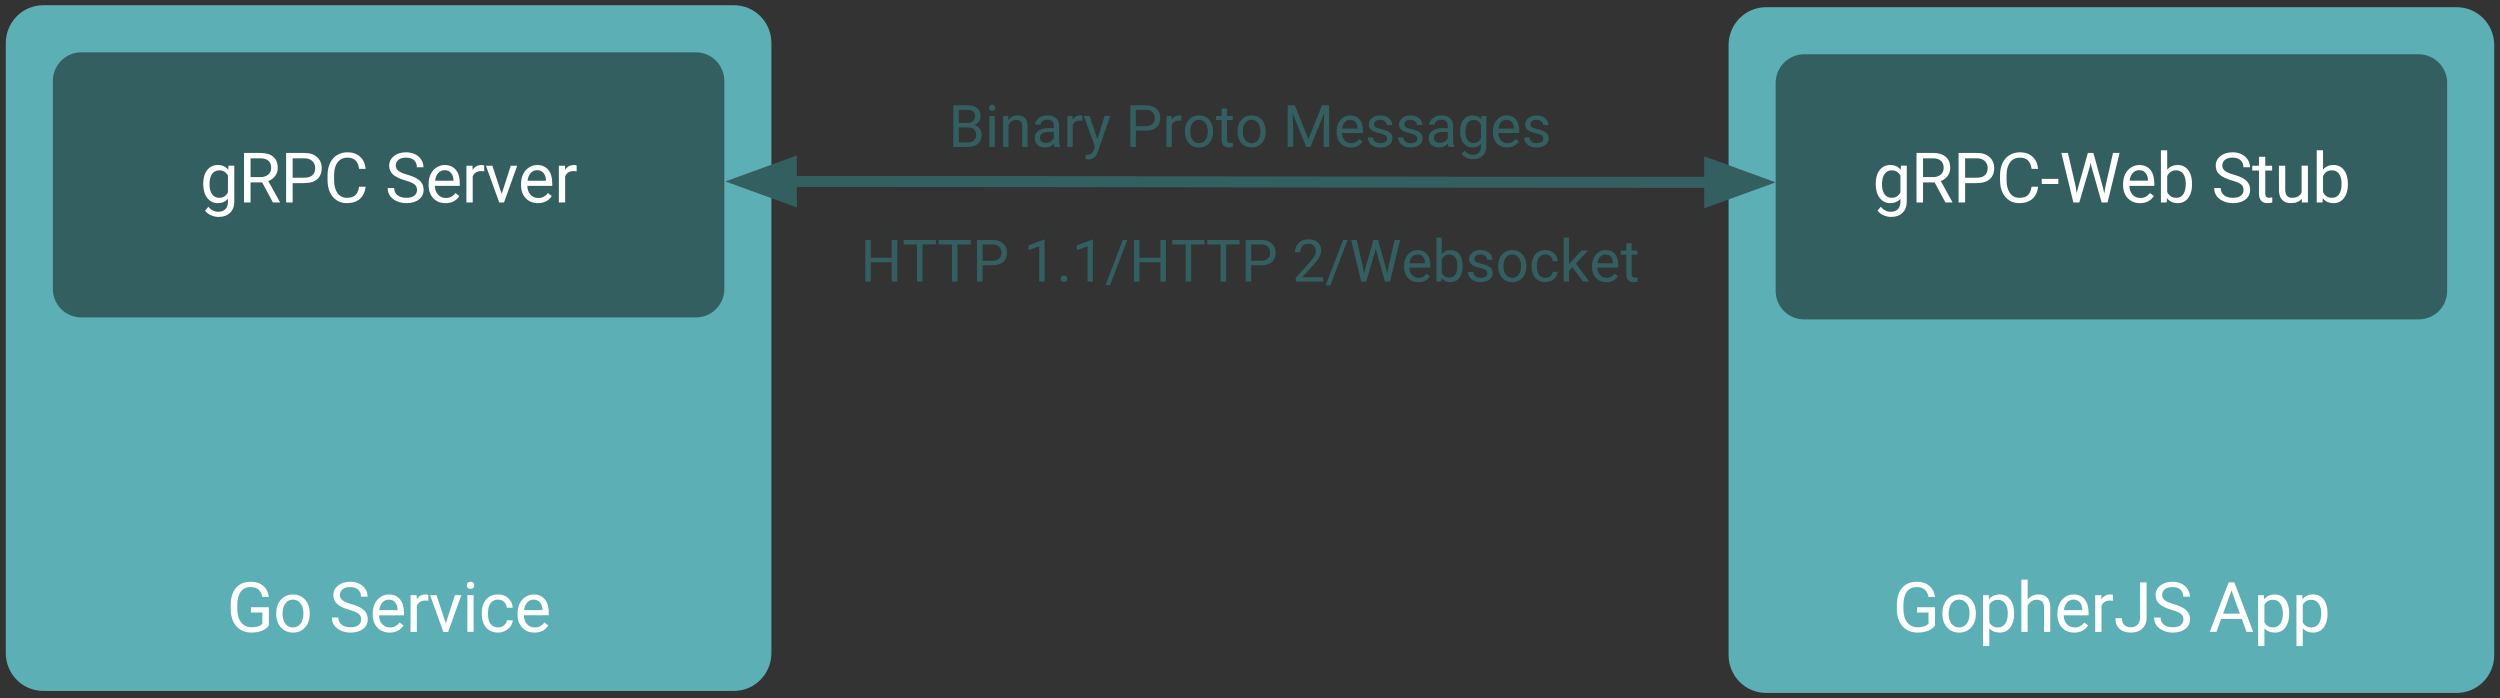 <?xml version="1.0" standalone="yes"?>

<svg version="1.1" viewBox="0.0 0.0 682.404 190.562" fill="none" stroke="none" stroke-linecap="square" stroke-miterlimit="10" xmlns="http://www.w3.org/2000/svg" xmlns:xlink="http://www.w3.org/1999/xlink"><rect x="0.0" y="0.0" width="682.404" height="190.562" fill="#333333" stroke="none"/><clipPath id="p.0"><path d="m0 0l682.404 0l0 190.562l-682.404 0l0 -190.562z" clip-rule="nonzero"></path></clipPath><g clip-path="url(#p.0)"><path fill="#000000" fill-opacity="0.0" d="m0 0l682.404 0l0 190.562l-682.404 0z" fill-rule="evenodd"></path><path fill="#5cafb5" d="m11.835 1.423c-5.724 0 -10.26 4.643 -10.26 10.367l0 166.438c0 5.724 4.535 10.37 10.26 10.37l188.472 0c5.724 0 10.26 -4.646 10.26 -10.37l0 -166.438c0 -5.724 -4.535 -10.367 -10.26 -10.367z" fill-rule="evenodd"></path><path fill="#345f60" d="m22.205 14.276c-4.32 0 -7.777 3.564 -7.777 7.777l0 56.811c0 4.32 3.457 7.777 7.777 7.777l167.735 0c4.32 0 7.777 -3.457 7.777 -7.777l0 -56.811c0 -4.213 -3.457 -7.777 -7.777 -7.777z" fill-rule="evenodd"></path><path fill="#ffffff" d="m530.646 135.767c-0.541 0 -1.079 0.108 -1.404 0.433c-0.43 0.323 -0.864 0.648 -1.079 1.189l-0.218 -1.514l-1.619 0l0 10.262l1.837 0l0 -7.236c0.108 -0.433 0.43 -0.756 0.756 -1.081c0.323 -0.215 0.756 -0.323 1.297 -0.323l0.864 0.108l0.323 -1.73c-0.108 -0.108 -0.215 -0.108 -0.323 -0.108z" fill-rule="evenodd"></path><path fill="#ffffff" d="m537.234 137.171c0.866 0 1.622 0.433 2.052 1.081c0.433 0.756 0.648 1.619 0.648 2.698l0 0.218c0 1.079 -0.215 1.942 -0.648 2.701c-0.43 0.646 -1.186 0.971 -2.052 0.971c-0.864 0 -1.512 -0.325 -2.05 -0.971c-0.433 -0.759 -0.648 -1.622 -0.648 -2.701l0 -0.218c0 -1.079 0.215 -1.942 0.648 -2.698c0.538 -0.648 1.186 -1.081 2.05 -1.081zm0 -1.404c-1.404 0 -2.483 0.433 -3.346 1.404c-0.756 0.974 -1.189 2.268 -1.189 3.78l0 0.218c0 1.512 0.433 2.701 1.189 3.672c0.864 0.971 1.942 1.512 3.346 1.512c1.404 0 2.593 -0.541 3.349 -1.512c0.863 -0.971 1.297 -2.16 1.297 -3.672l0 -0.218c0 -1.512 -0.433 -2.806 -1.297 -3.78c-0.756 -0.971 -1.945 -1.404 -3.349 -1.404z" fill-rule="evenodd"></path><path fill="#ffffff" d="m544.688 131.447l0 1.837l1.835 0l0 -1.837zm0 4.428l0 10.262l1.835 0l0 -10.262z" fill-rule="evenodd"></path><path fill="#ffffff" d="m553.869 137.279c0.538 0 0.971 0.11 1.294 0.325c0.433 0.323 0.756 0.648 0.974 1.079l0 4.753c-0.218 0.433 -0.541 0.756 -0.974 1.079c-0.323 0.218 -0.756 0.325 -1.404 0.325c-0.864 0 -1.512 -0.325 -1.942 -0.971c-0.433 -0.541 -0.648 -1.404 -0.648 -2.486l0 -0.108c0 -1.189 0.215 -2.16 0.648 -2.916c0.43 -0.756 1.079 -1.081 2.052 -1.081zm2.268 -5.832l0 5.617c-0.325 -0.433 -0.756 -0.756 -1.189 -0.971c-0.43 -0.218 -0.971 -0.325 -1.619 -0.325c-1.297 0 -2.268 0.433 -2.916 1.512c-0.756 0.974 -1.081 2.27 -1.081 3.997l0 0.108c0 1.512 0.326 2.701 1.081 3.564c0.648 0.971 1.619 1.404 2.916 1.404c0.648 0 1.189 -0.108 1.727 -0.323c0.433 -0.325 0.864 -0.648 1.189 -1.081l0.215 1.189l1.512 0l0 -14.69z" fill-rule="evenodd"></path><path fill="#ffffff" d="m560.131 139.657l0 1.404l4.646 0l0 -1.404z" fill-rule="evenodd"></path><path fill="#ffffff" d="m572.769 132.421l0 9.934c0 0.756 -0.215 1.404 -0.648 1.837c-0.433 0.433 -1.079 0.648 -1.727 0.648c-0.756 0 -1.404 -0.215 -1.837 -0.541c-0.433 -0.43 -0.648 -1.079 -0.648 -1.945l-1.835 0c0 1.297 0.43 2.27 1.186 3.026c0.756 0.648 1.837 0.971 3.134 0.971c1.294 0 2.268 -0.323 3.024 -1.081c0.756 -0.756 1.189 -1.727 1.189 -2.916l0 -9.934z" fill-rule="evenodd"></path><path fill="#ffffff" d="m584.003 141.384l0 1.727c-0.218 0.433 -0.541 0.759 -1.081 1.189c-0.541 0.325 -1.189 0.433 -1.835 0.433c-0.541 0 -0.974 -0.108 -1.189 -0.325c-0.325 -0.323 -0.433 -0.648 -0.433 -1.079c0 -0.541 0.218 -0.974 0.648 -1.297c0.433 -0.433 1.081 -0.648 1.837 -0.648zm-2.052 -5.617c-1.081 0 -2.052 0.325 -2.808 0.864c-0.756 0.648 -1.081 1.297 -1.081 2.052l0 0.108l1.837 0c0 -0.43 0.108 -0.864 0.541 -1.079c0.323 -0.323 0.864 -0.541 1.404 -0.541c0.756 0 1.186 0.218 1.619 0.541c0.323 0.323 0.541 0.864 0.541 1.404l0 1.079l-2.052 0c-1.297 0 -2.378 0.218 -3.241 0.756c-0.756 0.541 -1.186 1.404 -1.186 2.378c0 0.864 0.323 1.619 0.863 2.16c0.541 0.541 1.404 0.864 2.483 0.864c0.648 0 1.189 -0.215 1.73 -0.541c0.648 -0.323 1.079 -0.648 1.404 -1.186c0 0.215 0 0.43 0 0.756c0.108 0.215 0.108 0.43 0.215 0.756l1.945 0c-0.11 -0.325 -0.218 -0.648 -0.218 -0.974c-0.108 -0.323 -0.108 -0.756 -0.108 -1.079l0 -4.861c0 -1.189 -0.323 -2.052 -1.079 -2.593c-0.648 -0.646 -1.622 -0.864 -2.808 -0.864z" fill-rule="evenodd"></path><path fill="#ffffff" d="m587.89 135.875l3.78 10.262l1.404 0l3.782 -10.262l-1.837 0l-2.375 7.236l-0.218 0.759l-0.215 -0.759l-2.375 -7.236z" fill-rule="evenodd"></path><path fill="#ffffff" d="m604.848 141.384l0 1.727c-0.108 0.433 -0.541 0.759 -1.081 1.189c-0.541 0.325 -1.079 0.433 -1.835 0.433c-0.541 0 -0.974 -0.108 -1.189 -0.325c-0.323 -0.323 -0.433 -0.648 -0.433 -1.079c0 -0.541 0.218 -0.974 0.648 -1.297c0.433 -0.433 1.081 -0.648 1.837 -0.648zm-1.945 -5.617c-1.189 0 -2.16 0.325 -2.916 0.864c-0.756 0.648 -1.081 1.297 -1.081 2.052l0.11 0.108l1.727 0c0 -0.43 0.215 -0.864 0.541 -1.079c0.43 -0.323 0.864 -0.541 1.512 -0.541c0.648 0 1.186 0.218 1.512 0.541c0.323 0.323 0.541 0.864 0.541 1.404l0 1.079l-2.052 0c-1.297 0 -2.375 0.218 -3.134 0.756c-0.864 0.541 -1.186 1.404 -1.186 2.378c0 0.864 0.215 1.619 0.756 2.16c0.648 0.541 1.404 0.864 2.483 0.864c0.648 0 1.189 -0.215 1.837 -0.541c0.541 -0.323 0.971 -0.648 1.297 -1.186c0 0.215 0 0.43 0.108 0.756c0 0.215 0 0.43 0.108 0.756l1.945 0c-0.108 -0.325 -0.218 -0.648 -0.218 -0.974c0 -0.323 -0.108 -0.756 -0.108 -1.079l0 -4.861c0 -1.189 -0.323 -2.052 -0.971 -2.593c-0.756 -0.646 -1.73 -0.864 -2.808 -0.864z" fill-rule="evenodd"></path><path fill="#ffffff" d="m620.076 132.203c-1.619 0 -2.808 0.541 -3.78 1.622c-1.081 1.079 -1.512 2.483 -1.512 4.21l0 2.486c0 1.727 0.43 3.024 1.512 4.213c0.971 1.079 2.16 1.619 3.78 1.619c1.512 0 2.701 -0.433 3.672 -1.297c0.971 -0.864 1.404 -1.945 1.404 -3.239l-0.108 -0.108l-1.73 0c0 0.971 -0.323 1.835 -0.864 2.375c-0.538 0.541 -1.404 0.756 -2.375 0.756c-1.081 0 -1.945 -0.325 -2.486 -1.189c-0.646 -0.864 -0.971 -1.942 -0.971 -3.131l0 -2.486c0 -1.294 0.325 -2.268 0.971 -3.131c0.541 -0.864 1.404 -1.297 2.486 -1.297c0.971 0 1.837 0.325 2.375 0.864c0.541 0.541 0.864 1.404 0.864 2.27l1.837 0c0 -1.404 -0.433 -2.486 -1.404 -3.349c-0.864 -0.756 -2.16 -1.189 -3.672 -1.189z" fill-rule="evenodd"></path><path fill="#ffffff" d="m627.853 131.447l0 14.69l1.835 0l0 -14.69z" fill-rule="evenodd"></path><path fill="#ffffff" d="m633.037 131.447l0 1.837l1.945 0l0 -1.837zm0 4.428l0 10.262l1.945 0l0 -10.262z" fill-rule="evenodd"></path><path fill="#ffffff" d="m642.11 137.171c0.756 0 1.404 0.325 1.727 0.756c0.433 0.541 0.648 1.081 0.648 1.837l0 0.215l-4.753 0c0.11 -0.756 0.325 -1.512 0.866 -1.945c0.43 -0.538 0.971 -0.864 1.512 -0.864zm0 -1.404c-1.189 0 -2.16 0.433 -3.026 1.404c-0.864 0.974 -1.294 2.16 -1.294 3.672l0 0.433c0 1.512 0.43 2.701 1.294 3.672c0.759 0.971 1.945 1.404 3.349 1.404c0.864 0 1.619 -0.108 2.16 -0.323c0.648 -0.325 1.081 -0.541 1.404 -0.974l-0.648 -1.186c-0.43 0.323 -0.756 0.538 -1.297 0.756c-0.43 0.215 -0.971 0.215 -1.619 0.215c-0.863 0 -1.512 -0.215 -2.052 -0.864c-0.43 -0.648 -0.648 -1.512 -0.756 -2.486l6.698 0l0 -1.186c0 -1.404 -0.325 -2.486 -1.081 -3.349c-0.648 -0.756 -1.727 -1.189 -3.131 -1.189z" fill-rule="evenodd"></path><path fill="#ffffff" d="m653.667 135.767c-0.648 0 -1.297 0.108 -1.73 0.433c-0.538 0.323 -0.971 0.756 -1.294 1.297l-0.218 -1.622l-1.619 0l0 10.262l1.837 0l0 -7.454c0.323 -0.43 0.646 -0.756 0.971 -1.079c0.433 -0.215 0.971 -0.325 1.512 -0.325c0.648 0 1.189 0.11 1.619 0.541c0.325 0.325 0.541 0.971 0.541 1.945l0 6.373l1.837 0l0 -6.48c0 -1.297 -0.325 -2.268 -0.974 -2.916c-0.538 -0.648 -1.404 -0.974 -2.483 -0.974z" fill-rule="evenodd"></path><path fill="#ffffff" d="m660.795 133.499l0 2.375l-1.622 0l0 1.404l1.622 0l0 6.265c0 0.971 0.215 1.619 0.648 2.16c0.43 0.433 1.079 0.648 1.835 0.648c0.218 0 0.541 0 0.756 -0.108c0.325 -0.108 0.541 -0.215 0.648 -0.325l-0.215 -1.186l-0.325 0c-0.215 0.108 -0.323 0.108 -0.43 0.108c-0.326 0 -0.541 -0.108 -0.756 -0.325c-0.218 -0.215 -0.325 -0.538 -0.325 -0.971l0 -6.265l1.945 0l0 -1.404l-1.945 0l0 -2.375z" fill-rule="evenodd"></path><path fill="#5cafb5" d="m482.097 1.965c-5.724 0 -10.26 4.643 -10.26 10.367l0 166.438c0 5.724 4.535 10.37 10.26 10.37l188.472 0c5.724 0 10.26 -4.646 10.26 -10.37l0 -166.438c0 -5.724 -4.535 -10.367 -10.26 -10.367z" fill-rule="evenodd"></path><path fill="#345f60" d="m492.467 14.818c-4.32 0 -7.777 3.564 -7.777 7.777l0 56.811c0 4.32 3.457 7.777 7.777 7.777l167.735 0c4.32 0 7.777 -3.457 7.777 -7.777l0 -56.811c0 -4.213 -3.457 -7.777 -7.777 -7.777z" fill-rule="evenodd"></path><path fill="#000000" fill-opacity="0.0" d="m484.688 28.342l183.276 0l0 42.866l-183.276 0z" fill-rule="evenodd"></path><path fill="#ffffff" d="m511.992 50.152q0 -2.344 1.078 -3.719q1.094 -1.391 2.891 -1.391q1.828 0 2.859 1.297l0.078 -1.109l1.578 0l0 9.797q0 1.938 -1.156 3.062q-1.156 1.125 -3.109 1.125q-1.078 0 -2.125 -0.469q-1.031 -0.453 -1.578 -1.266l0.891 -1.031q1.094 1.359 2.688 1.359q1.266 0 1.953 -0.703q0.703 -0.703 0.703 -1.984l0 -0.859q-1.031 1.188 -2.812 1.188q-1.75 0 -2.844 -1.422q-1.094 -1.422 -1.094 -3.875zm1.719 0.203q0 1.703 0.703 2.672q0.703 0.969 1.953 0.969q1.625 0 2.375 -1.484l0 -4.578q-0.781 -1.438 -2.359 -1.438q-1.25 0 -1.969 0.984q-0.703 0.969 -0.703 2.875zm14.373 -0.562l-3.172 0l0 5.469l-1.781 0l0 -13.516l4.469 0q2.281 0 3.5 1.047q1.234 1.031 1.234 3.031q0 1.25 -0.688 2.188q-0.672 0.938 -1.891 1.406l3.172 5.734l0 0.109l-1.906 0l-2.938 -5.469zm-3.172 -1.453l2.75 0q1.312 0 2.094 -0.688q0.797 -0.688 0.797 -1.828q0 -1.266 -0.75 -1.922q-0.75 -0.672 -2.156 -0.688l-2.734 0l0 5.125zm11.487 1.641l0 5.281l-1.781 0l0 -13.516l4.984 0q2.219 0 3.469 1.141q1.266 1.125 1.266 3.0q0 1.969 -1.234 3.031q-1.219 1.062 -3.516 1.062l-3.188 0zm0 -1.469l3.203 0q1.438 0 2.188 -0.672q0.766 -0.672 0.766 -1.938q0 -1.203 -0.766 -1.922q-0.75 -0.734 -2.078 -0.766l-3.312 0l0 5.297zm19.926 2.469q-0.25 2.141 -1.578 3.312q-1.328 1.156 -3.531 1.156q-2.406 0 -3.844 -1.719q-1.438 -1.719 -1.438 -4.594l0 -1.297q0 -1.891 0.672 -3.312q0.672 -1.422 1.906 -2.188q1.234 -0.766 2.859 -0.766q2.141 0 3.438 1.203q1.312 1.188 1.516 3.312l-1.781 0q-0.234 -1.609 -1.016 -2.328q-0.766 -0.734 -2.156 -0.734q-1.719 0 -2.688 1.266q-0.969 1.266 -0.969 3.594l0 1.312q0 2.188 0.922 3.5q0.922 1.297 2.578 1.297q1.484 0 2.266 -0.672q0.797 -0.672 1.062 -2.344l1.781 0zm5.518 -0.75l-4.531 0l0 -1.406l4.531 0l0 1.406zm4.756 0.766l0.25 1.781l0.391 -1.594l2.672 -9.438l1.5 0l2.609 9.438l0.375 1.625l0.281 -1.812l2.094 -9.25l1.797 0l-3.281 13.516l-1.625 0l-2.781 -9.844l-0.219 -1.031l-0.203 1.031l-2.891 9.844l-1.625 0l-3.266 -13.516l1.781 0l2.141 9.25zm17.536 4.453q-2.047 0 -3.328 -1.344q-1.281 -1.344 -1.281 -3.578l0 -0.328q0 -1.484 0.562 -2.656q0.578 -1.172 1.594 -1.828q1.031 -0.672 2.234 -0.672q1.953 0 3.031 1.297q1.094 1.281 1.094 3.688l0 0.703l-6.797 0q0.031 1.484 0.859 2.406q0.844 0.906 2.125 0.906q0.906 0 1.531 -0.359q0.641 -0.375 1.109 -0.984l1.047 0.812q-1.266 1.938 -3.781 1.938zm-0.219 -9.0q-1.031 0 -1.75 0.766q-0.703 0.75 -0.859 2.109l5.016 0l0 -0.125q-0.062 -1.312 -0.703 -2.031q-0.625 -0.719 -1.703 -0.719zm14.431 3.906q0 2.297 -1.062 3.703q-1.047 1.391 -2.828 1.391q-1.906 0 -2.953 -1.344l-0.078 1.156l-1.578 0l0 -14.25l1.719 0l0 5.312q1.031 -1.281 2.859 -1.281q1.828 0 2.875 1.391q1.047 1.375 1.047 3.766l0 0.156zm-1.719 -0.203q0 -1.75 -0.688 -2.703q-0.672 -0.953 -1.938 -0.953q-1.703 0 -2.438 1.578l0 4.344q0.781 1.578 2.453 1.578q1.234 0 1.922 -0.953q0.688 -0.969 0.688 -2.891zm12.554 -0.906q-2.297 -0.672 -3.344 -1.625q-1.031 -0.953 -1.031 -2.375q0 -1.594 1.266 -2.625q1.281 -1.047 3.328 -1.047q1.391 0 2.469 0.531q1.094 0.531 1.688 1.484q0.609 0.953 0.609 2.062l-1.797 0q0 -1.219 -0.781 -1.922q-0.766 -0.703 -2.188 -0.703q-1.328 0 -2.062 0.594q-0.734 0.578 -0.734 1.609q0 0.812 0.703 1.391q0.703 0.562 2.375 1.047q1.688 0.469 2.641 1.047q0.953 0.562 1.406 1.328q0.469 0.75 0.469 1.781q0 1.641 -1.281 2.641q-1.281 0.984 -3.422 0.984q-1.391 0 -2.609 -0.531q-1.203 -0.531 -1.859 -1.453q-0.641 -0.938 -0.641 -2.125l1.781 0q0 1.234 0.906 1.953q0.906 0.703 2.422 0.703q1.406 0 2.156 -0.578q0.75 -0.578 0.75 -1.562q0 -1.0 -0.703 -1.547q-0.688 -0.547 -2.516 -1.062zm9.146 -6.453l0 2.438l1.875 0l0 1.312l-1.875 0l0 6.234q0 0.594 0.25 0.906q0.25 0.297 0.859 0.297q0.297 0 0.812 -0.109l0 1.391q-0.672 0.188 -1.312 0.188q-1.156 0 -1.75 -0.688q-0.578 -0.703 -0.578 -1.984l0 -6.234l-1.828 0l0 -1.312l1.828 0l0 -2.438l1.719 0zm9.969 11.469q-1.0 1.188 -2.938 1.188q-1.609 0 -2.453 -0.922q-0.844 -0.938 -0.844 -2.766l0 -6.531l1.719 0l0 6.484q0 2.281 1.844 2.281q1.969 0 2.625 -1.469l0 -7.297l1.719 0l0 10.031l-1.641 0l-0.031 -1.0zm12.581 -3.906q0 2.297 -1.062 3.703q-1.047 1.391 -2.828 1.391q-1.906 0 -2.953 -1.344l-0.078 1.156l-1.578 0l0 -14.25l1.719 0l0 5.312q1.031 -1.281 2.859 -1.281q1.828 0 2.875 1.391q1.047 1.375 1.047 3.766l0 0.156zm-1.719 -0.203q0 -1.75 -0.688 -2.703q-0.672 -0.953 -1.938 -0.953q-1.703 0 -2.438 1.578l0 4.344q0.781 1.578 2.453 1.578q1.234 0 1.922 -0.953q0.688 -0.969 0.688 -2.891z" fill-rule="nonzero"></path><path fill="#000000" fill-opacity="0.0" d="m14.433 28.342l183.276 0l0 42.866l-183.276 0z" fill-rule="evenodd"></path><path fill="#ffffff" d="m55.47 50.152q0 -2.344 1.078 -3.719q1.094 -1.391 2.891 -1.391q1.828 0 2.859 1.297l0.078 -1.109l1.578 0l0 9.797q0 1.938 -1.156 3.062q-1.156 1.125 -3.109 1.125q-1.078 0 -2.125 -0.469q-1.031 -0.453 -1.578 -1.266l0.891 -1.031q1.094 1.359 2.688 1.359q1.266 0 1.953 -0.703q0.703 -0.703 0.703 -1.984l0 -0.859q-1.031 1.188 -2.812 1.188q-1.75 0 -2.844 -1.422q-1.094 -1.422 -1.094 -3.875zm1.719 0.203q0 1.703 0.703 2.672q0.703 0.969 1.953 0.969q1.625 0 2.375 -1.484l0 -4.578q-0.781 -1.438 -2.359 -1.438q-1.25 0 -1.969 0.984q-0.703 0.969 -0.703 2.875zm14.373 -0.562l-3.172 0l0 5.469l-1.781 0l0 -13.516l4.469 0q2.281 0 3.5 1.047q1.234 1.031 1.234 3.031q0 1.25 -0.688 2.188q-0.672 0.938 -1.891 1.406l3.172 5.734l0 0.109l-1.906 0l-2.938 -5.469zm-3.172 -1.453l2.75 0q1.312 0 2.094 -0.688q0.797 -0.688 0.797 -1.828q0 -1.266 -0.75 -1.922q-0.75 -0.672 -2.156 -0.688l-2.734 0l0 5.125zm11.487 1.641l0 5.281l-1.781 0l0 -13.516l4.984 0q2.219 0 3.469 1.141q1.266 1.125 1.266 3.0q0 1.969 -1.234 3.031q-1.219 1.062 -3.516 1.062l-3.188 0zm0 -1.469l3.203 0q1.438 0 2.188 -0.672q0.766 -0.672 0.766 -1.938q0 -1.203 -0.766 -1.922q-0.75 -0.734 -2.078 -0.766l-3.312 0l0 5.297zm19.926 2.469q-0.25 2.141 -1.578 3.312q-1.328 1.156 -3.531 1.156q-2.406 0 -3.844 -1.719q-1.438 -1.719 -1.438 -4.594l0 -1.297q0 -1.891 0.672 -3.312q0.672 -1.422 1.906 -2.188q1.234 -0.766 2.859 -0.766q2.141 0 3.438 1.203q1.312 1.188 1.516 3.312l-1.781 0q-0.234 -1.609 -1.016 -2.328q-0.766 -0.734 -2.156 -0.734q-1.719 0 -2.688 1.266q-0.969 1.266 -0.969 3.594l0 1.312q0 2.188 0.922 3.5q0.922 1.297 2.578 1.297q1.484 0 2.266 -0.672q0.797 -0.672 1.062 -2.344l1.781 0zm10.808 -1.734q-2.297 -0.672 -3.344 -1.625q-1.031 -0.953 -1.031 -2.375q0 -1.594 1.266 -2.625q1.281 -1.047 3.328 -1.047q1.391 0 2.469 0.531q1.094 0.531 1.688 1.484q0.609 0.953 0.609 2.062l-1.797 0q0 -1.219 -0.781 -1.922q-0.766 -0.703 -2.188 -0.703q-1.328 0 -2.062 0.594q-0.734 0.578 -0.734 1.609q0 0.812 0.703 1.391q0.703 0.562 2.375 1.047q1.688 0.469 2.641 1.047q0.953 0.562 1.406 1.328q0.469 0.75 0.469 1.781q0 1.641 -1.281 2.641q-1.281 0.984 -3.422 0.984q-1.391 0 -2.609 -0.531q-1.203 -0.531 -1.859 -1.453q-0.641 -0.938 -0.641 -2.125l1.781 0q0 1.234 0.906 1.953q0.906 0.703 2.422 0.703q1.406 0 2.156 -0.578q0.75 -0.578 0.75 -1.562q0 -1.0 -0.703 -1.547q-0.688 -0.547 -2.516 -1.062zm10.99 6.203q-2.047 0 -3.328 -1.344q-1.281 -1.344 -1.281 -3.578l0 -0.328q0 -1.484 0.562 -2.656q0.578 -1.172 1.594 -1.828q1.031 -0.672 2.234 -0.672q1.953 0 3.031 1.297q1.094 1.281 1.094 3.688l0 0.703l-6.797 0q0.031 1.484 0.859 2.406q0.844 0.906 2.125 0.906q0.906 0 1.531 -0.359q0.641 -0.375 1.109 -0.984l1.047 0.812q-1.266 1.938 -3.781 1.938zm-0.219 -9.0q-1.031 0 -1.75 0.766q-0.703 0.75 -0.859 2.109l5.016 0l0 -0.125q-0.062 -1.312 -0.703 -2.031q-0.625 -0.719 -1.703 -0.719zm10.79 0.312q-0.391 -0.062 -0.844 -0.062q-1.688 0 -2.297 1.438l0 7.125l-1.719 0l0 -10.031l1.672 0l0.031 1.156q0.844 -1.344 2.391 -1.344q0.5 0 0.766 0.125l0 1.594zm4.766 6.172l2.484 -7.703l1.75 0l-3.594 10.031l-1.312 0l-3.625 -10.031l1.75 0l2.547 7.703zm9.896 2.516q-2.047 0 -3.328 -1.344q-1.281 -1.344 -1.281 -3.578l0 -0.328q0 -1.484 0.562 -2.656q0.578 -1.172 1.594 -1.828q1.031 -0.672 2.234 -0.672q1.953 0 3.031 1.297q1.094 1.281 1.094 3.688l0 0.703l-6.797 0q0.031 1.484 0.859 2.406q0.844 0.906 2.125 0.906q0.906 0 1.531 -0.359q0.641 -0.375 1.109 -0.984l1.047 0.812q-1.266 1.938 -3.781 1.938zm-0.219 -9.0q-1.031 0 -1.75 0.766q-0.703 0.75 -0.859 2.109l5.016 0l0 -0.125q-0.062 -1.312 -0.703 -2.031q-0.625 -0.719 -1.703 -0.719zm10.79 0.312q-0.391 -0.062 -0.844 -0.062q-1.688 0 -2.297 1.438l0 7.125l-1.719 0l0 -10.031l1.672 0l0.031 1.156q0.844 -1.344 2.391 -1.344q0.5 0 0.766 0.125l0 1.594z" fill-rule="nonzero"></path><path fill="#000000" fill-opacity="0.0" d="m484.688 145.564l183.276 0l0 42.866l-183.276 0z" fill-rule="evenodd"></path><path fill="#ffffff" d="m528.187 170.718q-0.688 0.984 -1.922 1.469q-1.234 0.484 -2.859 0.484q-1.656 0 -2.938 -0.766q-1.281 -0.781 -1.984 -2.203q-0.688 -1.438 -0.719 -3.328l0 -1.172q0 -3.047 1.422 -4.719q1.438 -1.688 4.016 -1.688q2.109 0 3.391 1.078q1.297 1.078 1.594 3.062l-1.781 0q-0.5 -2.688 -3.203 -2.688q-1.781 0 -2.703 1.266q-0.922 1.25 -0.938 3.641l0 1.109q0 2.266 1.031 3.609q1.047 1.344 2.812 1.344q1.016 0 1.766 -0.219q0.75 -0.234 1.234 -0.766l0 -3.031l-3.125 0l0 -1.438l4.906 0l0 4.953zm2.005 -3.344q0 -1.484 0.578 -2.656q0.578 -1.172 1.609 -1.812q1.047 -0.641 2.375 -0.641q2.047 0 3.312 1.422q1.266 1.406 1.266 3.766l0 0.125q0 1.469 -0.562 2.641q-0.562 1.156 -1.609 1.812q-1.047 0.641 -2.391 0.641q-2.047 0 -3.312 -1.422q-1.266 -1.422 -1.266 -3.75l0 -0.125zm1.719 0.203q0 1.672 0.781 2.688q0.781 1.0 2.078 1.0q1.297 0 2.062 -1.016q0.781 -1.031 0.781 -2.875q0 -1.656 -0.781 -2.672q-0.781 -1.031 -2.078 -1.031q-1.281 0 -2.062 1.016q-0.781 1.0 -0.781 2.891zm17.859 0q0 2.297 -1.047 3.703q-1.047 1.391 -2.844 1.391q-1.828 0 -2.875 -1.156l0 4.828l-1.719 0l0 -13.891l1.562 0l0.094 1.109q1.047 -1.297 2.906 -1.297q1.812 0 2.859 1.359q1.062 1.359 1.062 3.797l0 0.156zm-1.719 -0.203q0 -1.688 -0.734 -2.672q-0.719 -0.984 -1.969 -0.984q-1.562 0 -2.344 1.375l0 4.797q0.766 1.375 2.359 1.375q1.234 0 1.953 -0.969q0.734 -0.984 0.734 -2.922zm5.42 -3.719q1.141 -1.391 2.969 -1.391q3.188 0 3.203 3.578l0 6.641l-1.703 0l0 -6.641q-0.016 -1.094 -0.5 -1.609q-0.484 -0.516 -1.516 -0.516q-0.844 0 -1.469 0.453q-0.625 0.438 -0.984 1.156l0 7.156l-1.719 0l0 -14.25l1.719 0l0 5.422zm12.729 9.016q-2.047 0 -3.328 -1.344q-1.281 -1.344 -1.281 -3.578l0 -0.328q0 -1.484 0.562 -2.656q0.578 -1.172 1.594 -1.828q1.031 -0.672 2.234 -0.672q1.953 0 3.031 1.297q1.094 1.281 1.094 3.688l0 0.703l-6.797 0q0.031 1.484 0.859 2.406q0.844 0.906 2.125 0.906q0.906 0 1.531 -0.359q0.641 -0.375 1.109 -0.984l1.047 0.812q-1.266 1.938 -3.781 1.938zm-0.219 -9.0q-1.031 0 -1.75 0.766q-0.703 0.75 -0.859 2.109l5.016 0l0 -0.125q-0.062 -1.312 -0.703 -2.031q-0.625 -0.719 -1.703 -0.719zm10.79 0.312q-0.391 -0.062 -0.844 -0.062q-1.688 0 -2.297 1.438l0 7.125l-1.719 0l0 -10.031l1.672 0l0.031 1.156q0.844 -1.344 2.391 -1.344q0.5 0 0.766 0.125l0 1.594zm7.391 -5.016l1.781 0l0 9.578q0 1.938 -1.172 3.031q-1.156 1.094 -3.094 1.094q-2.016 0 -3.141 -1.031q-1.125 -1.031 -1.125 -2.891l1.781 0q0 1.172 0.641 1.828q0.641 0.641 1.844 0.641q1.109 0 1.781 -0.688q0.688 -0.703 0.703 -1.969l0 -9.594zm8.606 7.5q-2.297 -0.672 -3.344 -1.625q-1.031 -0.953 -1.031 -2.375q0 -1.594 1.266 -2.625q1.281 -1.047 3.328 -1.047q1.391 0 2.469 0.531q1.094 0.531 1.688 1.484q0.609 0.953 0.609 2.062l-1.797 0q0 -1.219 -0.781 -1.922q-0.766 -0.703 -2.188 -0.703q-1.328 0 -2.062 0.594q-0.734 0.578 -0.734 1.609q0 0.812 0.703 1.391q0.703 0.562 2.375 1.047q1.688 0.469 2.641 1.047q0.953 0.562 1.406 1.328q0.469 0.75 0.469 1.781q0 1.641 -1.281 2.641q-1.281 0.984 -3.422 0.984q-1.391 0 -2.609 -0.531q-1.203 -0.531 -1.859 -1.453q-0.641 -0.938 -0.641 -2.125l1.781 0q0 1.234 0.906 1.953q0.906 0.703 2.422 0.703q1.406 0 2.156 -0.578q0.75 -0.578 0.75 -1.562q0 -1.0 -0.703 -1.547q-0.688 -0.547 -2.516 -1.062zm19.171 2.484l-5.656 0l-1.281 3.531l-1.828 0l5.156 -13.516l1.562 0l5.156 13.516l-1.828 0l-1.281 -3.531zm-5.125 -1.453l4.594 0l-2.297 -6.328l-2.297 6.328zm18.045 0.078q0 2.297 -1.047 3.703q-1.047 1.391 -2.844 1.391q-1.828 0 -2.875 -1.156l0 4.828l-1.719 0l0 -13.891l1.562 0l0.094 1.109q1.047 -1.297 2.906 -1.297q1.812 0 2.859 1.359q1.062 1.359 1.062 3.797l0 0.156zm-1.719 -0.203q0 -1.688 -0.734 -2.672q-0.719 -0.984 -1.969 -0.984q-1.562 0 -2.344 1.375l0 4.797q0.766 1.375 2.359 1.375q1.234 0 1.953 -0.969q0.734 -0.984 0.734 -2.922zm12.186 0.203q0 2.297 -1.047 3.703q-1.047 1.391 -2.844 1.391q-1.828 0 -2.875 -1.156l0 4.828l-1.719 0l0 -13.891l1.562 0l0.094 1.109q1.047 -1.297 2.906 -1.297q1.812 0 2.859 1.359q1.062 1.359 1.062 3.797l0 0.156zm-1.719 -0.203q0 -1.688 -0.734 -2.672q-0.719 -0.984 -1.969 -0.984q-1.562 0 -2.344 1.375l0 4.797q0.766 1.375 2.359 1.375q1.234 0 1.953 -0.969q0.734 -0.984 0.734 -2.922z" fill-rule="nonzero"></path><path fill="#000000" fill-opacity="0.0" d="m14.433 145.565l183.276 0l0 42.866l-183.276 0z" fill-rule="evenodd"></path><path fill="#ffffff" d="m73.396 170.719q-0.688 0.984 -1.922 1.469q-1.234 0.484 -2.859 0.484q-1.656 0 -2.938 -0.766q-1.281 -0.781 -1.984 -2.203q-0.688 -1.438 -0.719 -3.328l0 -1.172q0 -3.047 1.422 -4.719q1.438 -1.688 4.016 -1.688q2.109 0 3.391 1.078q1.297 1.078 1.594 3.062l-1.781 0q-0.5 -2.688 -3.203 -2.688q-1.781 0 -2.703 1.266q-0.922 1.25 -0.938 3.641l0 1.109q0 2.266 1.031 3.609q1.047 1.344 2.812 1.344q1.016 0 1.766 -0.219q0.75 -0.234 1.234 -0.766l0 -3.031l-3.125 0l0 -1.438l4.906 0l0 4.953zm2.005 -3.344q0 -1.484 0.578 -2.656q0.578 -1.172 1.609 -1.812q1.047 -0.641 2.375 -0.641q2.047 0 3.312 1.422q1.266 1.406 1.266 3.766l0 0.125q0 1.469 -0.562 2.641q-0.562 1.156 -1.609 1.812q-1.047 0.641 -2.391 0.641q-2.047 0 -3.312 -1.422q-1.266 -1.422 -1.266 -3.75l0 -0.125zm1.719 0.203q0 1.672 0.781 2.688q0.781 1.0 2.078 1.0q1.297 0 2.062 -1.016q0.781 -1.031 0.781 -2.875q0 -1.656 -0.781 -2.672q-0.781 -1.031 -2.078 -1.031q-1.281 0 -2.062 1.016q-0.781 1.0 -0.781 2.891zm18.243 -1.109q-2.297 -0.672 -3.344 -1.625q-1.031 -0.953 -1.031 -2.375q0 -1.594 1.266 -2.625q1.281 -1.047 3.328 -1.047q1.391 0 2.469 0.531q1.094 0.531 1.688 1.484q0.609 0.953 0.609 2.062l-1.797 0q0 -1.219 -0.781 -1.922q-0.766 -0.703 -2.188 -0.703q-1.328 0 -2.062 0.594q-0.734 0.578 -0.734 1.609q0 0.812 0.703 1.391q0.703 0.562 2.375 1.047q1.688 0.469 2.641 1.047q0.953 0.562 1.406 1.328q0.469 0.75 0.469 1.781q0 1.641 -1.281 2.641q-1.281 0.984 -3.422 0.984q-1.391 0 -2.609 -0.531q-1.203 -0.531 -1.859 -1.453q-0.641 -0.938 -0.641 -2.125l1.781 0q0 1.234 0.906 1.953q0.906 0.703 2.422 0.703q1.406 0 2.156 -0.578q0.75 -0.578 0.75 -1.562q0 -1.0 -0.703 -1.547q-0.688 -0.547 -2.516 -1.062zm10.99 6.203q-2.047 0 -3.328 -1.344q-1.281 -1.344 -1.281 -3.578l0 -0.328q0 -1.484 0.562 -2.656q0.578 -1.172 1.594 -1.828q1.031 -0.672 2.234 -0.672q1.953 0 3.031 1.297q1.094 1.281 1.094 3.688l0 0.703l-6.797 0q0.031 1.484 0.859 2.406q0.844 0.906 2.125 0.906q0.906 0 1.531 -0.359q0.641 -0.375 1.109 -0.984l1.047 0.812q-1.266 1.938 -3.781 1.938zm-0.219 -9.0q-1.031 0 -1.75 0.766q-0.703 0.75 -0.859 2.109l5.016 0l0 -0.125q-0.062 -1.312 -0.703 -2.031q-0.625 -0.719 -1.703 -0.719zm10.79 0.312q-0.391 -0.062 -0.844 -0.062q-1.688 0 -2.297 1.438l0 7.125l-1.719 0l0 -10.031l1.672 0l0.031 1.156q0.844 -1.344 2.391 -1.344q0.5 0 0.766 0.125l0 1.594zm4.766 6.172l2.484 -7.703l1.75 0l-3.594 10.031l-1.312 0l-3.625 -10.031l1.75 0l2.547 7.703zm7.584 2.328l-1.703 0l0 -10.031l1.703 0l0 10.031zm-1.844 -12.703q0 -0.422 0.25 -0.703q0.25 -0.281 0.75 -0.281q0.516 0 0.766 0.281q0.266 0.281 0.266 0.703q0 0.422 -0.266 0.703q-0.25 0.266 -0.766 0.266q-0.5 0 -0.75 -0.266q-0.25 -0.281 -0.25 -0.703zm8.543 11.484q0.922 0 1.594 -0.547q0.688 -0.562 0.766 -1.391l1.625 0q-0.047 0.859 -0.594 1.641q-0.547 0.766 -1.469 1.234q-0.906 0.469 -1.922 0.469q-2.047 0 -3.266 -1.359q-1.203 -1.375 -1.203 -3.75l0 -0.297q0 -1.469 0.531 -2.609q0.547 -1.141 1.547 -1.766q1.0 -0.625 2.375 -0.625q1.688 0 2.797 1.016q1.125 1.0 1.203 2.609l-1.625 0q-0.078 -0.969 -0.734 -1.594q-0.656 -0.625 -1.641 -0.625q-1.297 0 -2.031 0.938q-0.719 0.938 -0.719 2.719l0 0.328q0 1.734 0.719 2.672q0.719 0.938 2.047 0.938zm9.906 1.406q-2.047 0 -3.328 -1.344q-1.281 -1.344 -1.281 -3.578l0 -0.328q0 -1.484 0.562 -2.656q0.578 -1.172 1.594 -1.828q1.031 -0.672 2.234 -0.672q1.953 0 3.031 1.297q1.094 1.281 1.094 3.688l0 0.703l-6.797 0q0.031 1.484 0.859 2.406q0.844 0.906 2.125 0.906q0.906 0 1.531 -0.359q0.641 -0.375 1.109 -0.984l1.047 0.812q-1.266 1.938 -3.781 1.938zm-0.219 -9.0q-1.031 0 -1.75 0.766q-0.703 0.75 -0.859 2.109l5.016 0l0 -0.125q-0.062 -1.312 -0.703 -2.031q-0.625 -0.719 -1.703 -0.719z" fill-rule="nonzero"></path><path fill="#000000" fill-opacity="0.0" d="m198.011 49.523c71.669 0 107.504 0.063 143.339 0.126c35.835 0.063 71.669 0.126 143.339 0.126" fill-rule="evenodd"></path><path stroke="#345f60" stroke-width="3.0" stroke-linejoin="round" stroke-linecap="butt" d="m216.011 49.525l7.266 8.163452E-4c7.909 0.002 15.328 0.005 22.327 0.008c13.998 0.007 26.316 0.017 37.514 0.029c22.397 0.024 40.314 0.055 58.231 0.087c17.917 0.031 35.835 0.063 58.231 0.087c11.198 0.012 23.516 0.022 37.514 0.029c6.999 0.003 14.418 0.006 22.327 0.008l7.266 8.125305E-4" fill-rule="evenodd"></path><path fill="#345f60" stroke="#345f60" stroke-width="3.0" stroke-linecap="butt" d="m216.011 44.57l-13.615 4.954l13.614 4.957z" fill-rule="evenodd"></path><path fill="#345f60" stroke="#345f60" stroke-width="3.0" stroke-linecap="butt" d="m466.687 54.728l13.615 -4.954l-13.614 -4.957z" fill-rule="evenodd"></path><path fill="#000000" fill-opacity="0.0" d="m210.57 15.749l261.26 0l0 20.252l-261.26 0z" fill-rule="evenodd"></path><path fill="#345f60" d="m260.219 40.109l0 -11.375l3.719 0q1.844 0 2.781 0.766q0.938 0.766 0.938 2.266q0 0.797 -0.453 1.406q-0.453 0.609 -1.234 0.953q0.922 0.25 1.453 0.984q0.531 0.719 0.531 1.719q0 1.531 -1.0 2.406q-0.984 0.875 -2.797 0.875l-3.938 0zm1.5 -5.328l0 4.094l2.469 0q1.047 0 1.656 -0.531q0.609 -0.547 0.609 -1.5q0 -2.062 -2.234 -2.062l-2.5 0zm0 -1.203l2.266 0q0.984 0 1.562 -0.484q0.594 -0.5 0.594 -1.344q0 -0.938 -0.547 -1.359q-0.547 -0.422 -1.656 -0.422l-2.219 0l0 3.609zm9.805 6.531l-1.453 0l0 -8.453l1.453 0l0 8.453zm-1.562 -10.703q0 -0.344 0.203 -0.578q0.219 -0.25 0.641 -0.25q0.422 0 0.641 0.25q0.219 0.234 0.219 0.594q0 0.344 -0.219 0.578q-0.219 0.234 -0.641 0.234q-0.422 0 -0.641 -0.234q-0.203 -0.234 -0.203 -0.594zm5.242 2.25l0.047 1.062q0.969 -1.219 2.531 -1.219q2.672 0 2.703 3.016l0 5.594l-1.453 0l0 -5.594q0 -0.922 -0.422 -1.359q-0.406 -0.438 -1.266 -0.438q-0.703 0 -1.234 0.375q-0.531 0.375 -0.828 0.984l0 6.031l-1.453 0l0 -8.453l1.375 0zm12.672 8.453q-0.125 -0.25 -0.203 -0.891q-1.0 1.047 -2.406 1.047q-1.25 0 -2.047 -0.703q-0.797 -0.719 -0.797 -1.797q0 -1.328 1.0 -2.047q1.0 -0.734 2.828 -0.734l1.406 0l0 -0.672q0 -0.75 -0.453 -1.203q-0.453 -0.453 -1.344 -0.453q-0.766 0 -1.297 0.391q-0.516 0.391 -0.516 0.953l-1.453 0q0 -0.641 0.438 -1.219q0.453 -0.594 1.219 -0.938q0.781 -0.344 1.703 -0.344q1.453 0 2.281 0.734q0.828 0.719 0.859 2.0l0 3.891q0 1.172 0.297 1.859l0 0.125l-1.516 0zm-2.391 -1.109q0.672 0 1.281 -0.344q0.609 -0.359 0.891 -0.922l0 -1.734l-1.141 0q-2.656 0 -2.656 1.562q0 0.672 0.453 1.062q0.453 0.375 1.172 0.375zm9.969 -6.047q-0.328 -0.062 -0.719 -0.062q-1.422 0 -1.922 1.219l0 6.0l-1.453 0l0 -8.453l1.406 0l0.031 0.969q0.703 -1.125 2.016 -1.125q0.422 0 0.641 0.109l0 1.344zm4.086 5.031l1.969 -6.328l1.547 0l-3.391 9.766q-0.797 2.109 -2.516 2.109l-0.266 -0.031l-0.547 -0.094l0 -1.172l0.391 0.031q0.734 0 1.141 -0.297q0.422 -0.297 0.688 -1.094l0.312 -0.859l-3.016 -8.359l1.578 0l2.109 6.328zm10.5 -2.328l0 4.453l-1.5 0l0 -11.375l4.188 0q1.875 0 2.922 0.953q1.062 0.953 1.062 2.516q0 1.656 -1.031 2.562q-1.031 0.891 -2.969 0.891l-2.672 0zm0 -1.234l2.688 0q1.203 0 1.844 -0.562q0.641 -0.562 0.641 -1.641q0 -1.016 -0.641 -1.625q-0.641 -0.609 -1.75 -0.625l-2.781 0l0 4.453zm12.453 -1.469q-0.328 -0.062 -0.719 -0.062q-1.422 0 -1.922 1.219l0 6.0l-1.453 0l0 -8.453l1.406 0l0.031 0.969q0.703 -1.125 2.016 -1.125q0.422 0 0.641 0.109l0 1.344zm0.945 2.844q0 -1.234 0.484 -2.219q0.484 -1.0 1.359 -1.531q0.875 -0.547 1.984 -0.547q1.734 0 2.797 1.203q1.062 1.188 1.062 3.172l0 0.094q0 1.234 -0.469 2.219q-0.469 0.984 -1.359 1.531q-0.875 0.547 -2.016 0.547q-1.719 0 -2.781 -1.188q-1.062 -1.203 -1.062 -3.172l0 -0.109zm1.453 0.172q0 1.406 0.641 2.266q0.656 0.844 1.75 0.844q1.109 0 1.75 -0.859q0.656 -0.859 0.656 -2.422q0 -1.391 -0.672 -2.25q-0.656 -0.859 -1.75 -0.859q-1.062 0 -1.719 0.859q-0.656 0.844 -0.656 2.422zm10.016 -6.359l0 2.047l1.578 0l0 1.109l-1.578 0l0 5.25q0 0.5 0.203 0.766q0.219 0.25 0.719 0.25q0.25 0 0.688 -0.094l0 1.172q-0.562 0.156 -1.109 0.156q-0.969 0 -1.469 -0.578q-0.484 -0.594 -0.484 -1.672l0 -5.25l-1.531 0l0 -1.109l1.531 0l0 -2.047l1.453 0zm2.883 6.188q0 -1.234 0.484 -2.219q0.484 -1.0 1.359 -1.531q0.875 -0.547 1.984 -0.547q1.734 0 2.797 1.203q1.062 1.188 1.062 3.172l0 0.094q0 1.234 -0.469 2.219q-0.469 0.984 -1.359 1.531q-0.875 0.547 -2.016 0.547q-1.719 0 -2.781 -1.188q-1.062 -1.203 -1.062 -3.172l0 -0.109zm1.453 0.172q0 1.406 0.641 2.266q0.656 0.844 1.75 0.844q1.109 0 1.75 -0.859q0.656 -0.859 0.656 -2.422q0 -1.391 -0.672 -2.25q-0.656 -0.859 -1.75 -0.859q-1.062 0 -1.719 0.859q-0.656 0.844 -0.656 2.422zm14.18 -7.234l3.719 9.281l3.719 -9.281l1.938 0l0 11.375l-1.5 0l0 -4.438l0.141 -4.781l-3.734 9.219l-1.141 0l-3.734 -9.188l0.156 4.75l0 4.438l-1.5 0l0 -11.375l1.938 0zm15.312 11.531q-1.719 0 -2.797 -1.125q-1.078 -1.141 -1.078 -3.031l0 -0.266q0 -1.25 0.469 -2.234q0.484 -1.0 1.344 -1.547q0.875 -0.562 1.875 -0.562q1.656 0 2.562 1.094q0.922 1.078 0.922 3.094l0 0.609l-5.734 0q0.031 1.25 0.734 2.016q0.703 0.766 1.781 0.766q0.766 0 1.297 -0.312q0.531 -0.312 0.922 -0.828l0.891 0.688q-1.062 1.641 -3.188 1.641zm-0.188 -7.578q-0.875 0 -1.469 0.641q-0.594 0.625 -0.734 1.781l4.234 0l0 -0.109q-0.062 -1.109 -0.594 -1.703q-0.531 -0.609 -1.438 -0.609zm10.07 5.172q0 -0.578 -0.438 -0.906q-0.438 -0.328 -1.547 -0.562q-1.094 -0.234 -1.734 -0.562q-0.641 -0.328 -0.953 -0.781q-0.312 -0.453 -0.312 -1.078q0 -1.031 0.875 -1.75q0.891 -0.719 2.25 -0.719q1.438 0 2.328 0.75q0.906 0.734 0.906 1.891l-1.453 0q0 -0.594 -0.516 -1.016q-0.5 -0.438 -1.266 -0.438q-0.781 0 -1.234 0.344q-0.438 0.344 -0.438 0.891q0 0.531 0.406 0.797q0.422 0.266 1.5 0.516q1.078 0.234 1.75 0.578q0.672 0.328 1.0 0.797q0.328 0.469 0.328 1.156q0 1.125 -0.906 1.812q-0.906 0.688 -2.359 0.688q-1.016 0 -1.797 -0.359q-0.781 -0.359 -1.219 -1.0q-0.438 -0.656 -0.438 -1.406l1.438 0q0.047 0.734 0.578 1.156q0.547 0.422 1.438 0.422q0.828 0 1.312 -0.328q0.5 -0.328 0.5 -0.891zm8.25 0q0 -0.578 -0.438 -0.906q-0.438 -0.328 -1.547 -0.562q-1.094 -0.234 -1.734 -0.562q-0.641 -0.328 -0.953 -0.781q-0.312 -0.453 -0.312 -1.078q0 -1.031 0.875 -1.75q0.891 -0.719 2.25 -0.719q1.438 0 2.328 0.75q0.906 0.734 0.906 1.891l-1.453 0q0 -0.594 -0.516 -1.016q-0.5 -0.438 -1.266 -0.438q-0.781 0 -1.234 0.344q-0.438 0.344 -0.438 0.891q0 0.531 0.406 0.797q0.422 0.266 1.5 0.516q1.078 0.234 1.75 0.578q0.672 0.328 1.0 0.797q0.328 0.469 0.328 1.156q0 1.125 -0.906 1.812q-0.906 0.688 -2.359 0.688q-1.016 0 -1.797 -0.359q-0.781 -0.359 -1.219 -1.0q-0.438 -0.656 -0.438 -1.406l1.438 0q0.047 0.734 0.578 1.156q0.547 0.422 1.438 0.422q0.828 0 1.312 -0.328q0.5 -0.328 0.5 -0.891zm8.547 2.25q-0.125 -0.25 -0.203 -0.891q-1.0 1.047 -2.406 1.047q-1.25 0 -2.047 -0.703q-0.797 -0.719 -0.797 -1.797q0 -1.328 1.0 -2.047q1.0 -0.734 2.828 -0.734l1.406 0l0 -0.672q0 -0.75 -0.453 -1.203q-0.453 -0.453 -1.344 -0.453q-0.766 0 -1.297 0.391q-0.516 0.391 -0.516 0.953l-1.453 0q0 -0.641 0.438 -1.219q0.453 -0.594 1.219 -0.938q0.781 -0.344 1.703 -0.344q1.453 0 2.281 0.734q0.828 0.719 0.859 2.0l0 3.891q0 1.172 0.297 1.859l0 0.125l-1.516 0zm-2.391 -1.109q0.672 0 1.281 -0.344q0.609 -0.359 0.891 -0.922l0 -1.734l-1.141 0q-2.656 0 -2.656 1.562q0 0.672 0.453 1.062q0.453 0.375 1.172 0.375zm5.531 -3.188q0 -1.984 0.906 -3.141q0.922 -1.172 2.438 -1.172q1.547 0 2.406 1.094l0.078 -0.938l1.312 0l0 8.25q0 1.641 -0.969 2.578q-0.969 0.953 -2.609 0.953q-0.922 0 -1.797 -0.391q-0.875 -0.391 -1.328 -1.062l0.75 -0.875q0.922 1.156 2.266 1.156q1.062 0 1.641 -0.594q0.594 -0.594 0.594 -1.688l0 -0.719q-0.859 1.0 -2.359 1.0q-1.484 0 -2.406 -1.188q-0.922 -1.203 -0.922 -3.266zm1.453 0.156q0 1.438 0.578 2.25q0.594 0.812 1.656 0.812q1.359 0 2.0 -1.234l0 -3.859q-0.656 -1.219 -1.984 -1.219q-1.062 0 -1.656 0.828q-0.594 0.812 -0.594 2.422zm11.383 4.297q-1.719 0 -2.797 -1.125q-1.078 -1.141 -1.078 -3.031l0 -0.266q0 -1.25 0.469 -2.234q0.484 -1.0 1.344 -1.547q0.875 -0.562 1.875 -0.562q1.656 0 2.562 1.094q0.922 1.078 0.922 3.094l0 0.609l-5.734 0q0.031 1.25 0.734 2.016q0.703 0.766 1.781 0.766q0.766 0 1.297 -0.312q0.531 -0.312 0.922 -0.828l0.891 0.688q-1.062 1.641 -3.188 1.641zm-0.188 -7.578q-0.875 0 -1.469 0.641q-0.594 0.625 -0.734 1.781l4.234 0l0 -0.109q-0.062 -1.109 -0.594 -1.703q-0.531 -0.609 -1.438 -0.609zm10.07 5.172q0 -0.578 -0.438 -0.906q-0.438 -0.328 -1.547 -0.562q-1.094 -0.234 -1.734 -0.562q-0.641 -0.328 -0.953 -0.781q-0.312 -0.453 -0.312 -1.078q0 -1.031 0.875 -1.75q0.891 -0.719 2.25 -0.719q1.438 0 2.328 0.75q0.906 0.734 0.906 1.891l-1.453 0q0 -0.594 -0.516 -1.016q-0.5 -0.438 -1.266 -0.438q-0.781 0 -1.234 0.344q-0.438 0.344 -0.438 0.891q0 0.531 0.406 0.797q0.422 0.266 1.5 0.516q1.078 0.234 1.75 0.578q0.672 0.328 1.0 0.797q0.328 0.469 0.328 1.156q0 1.125 -0.906 1.812q-0.906 0.688 -2.359 0.688q-1.016 0 -1.797 -0.359q-0.781 -0.359 -1.219 -1.0q-0.438 -0.656 -0.438 -1.406l1.438 0q0.047 0.734 0.578 1.156q0.547 0.422 1.438 0.422q0.828 0 1.312 -0.328q0.5 -0.328 0.5 -0.891z" fill-rule="nonzero"></path><path fill="#000000" fill-opacity="0.0" d="m210.57 52.499l261.26 0l0 20.252l-261.26 0z" fill-rule="evenodd"></path><path fill="#345f60" d="m244.926 76.859l-1.5 0l0 -5.266l-5.734 0l0 5.266l-1.5 0l0 -11.375l1.5 0l0 4.891l5.734 0l0 -4.891l1.5 0l0 11.375zm10.531 -10.141l-3.656 0l0 10.141l-1.5 0l0 -10.141l-3.641 0l0 -1.234l8.797 0l0 1.234zm9.547 0l-3.656 0l0 10.141l-1.5 0l0 -10.141l-3.641 0l0 -1.234l8.797 0l0 1.234zm3.188 5.688l0 4.453l-1.5 0l0 -11.375l4.188 0q1.875 0 2.922 0.953q1.062 0.953 1.062 2.516q0 1.656 -1.031 2.562q-1.031 0.891 -2.969 0.891l-2.672 0zm0 -1.234l2.688 0q1.203 0 1.844 -0.562q0.641 -0.562 0.641 -1.641q0 -1.016 -0.641 -1.625q-0.641 -0.609 -1.75 -0.625l-2.781 0l0 4.453zm16.93 5.688l-1.453 0l0 -9.641l-2.922 1.078l0 -1.312l4.141 -1.562l0.234 0l0 11.438zm4.406 -0.766q0 -0.375 0.219 -0.625q0.234 -0.25 0.672 -0.25q0.453 0 0.672 0.25q0.234 0.25 0.234 0.625q0 0.359 -0.234 0.609q-0.219 0.25 -0.672 0.25q-0.438 0 -0.672 -0.25q-0.219 -0.25 -0.219 -0.609zm8.789 0.766l-1.453 0l0 -9.641l-2.922 1.078l0 -1.312l4.141 -1.562l0.234 0l0 11.438zm4.672 0.984l-1.25 0l4.75 -12.359l1.234 0l-4.734 12.359zm15.266 -0.984l-1.5 0l0 -5.266l-5.734 0l0 5.266l-1.5 0l0 -11.375l1.5 0l0 4.891l5.734 0l0 -4.891l1.5 0l0 11.375zm10.531 -10.141l-3.656 0l0 10.141l-1.5 0l0 -10.141l-3.641 0l0 -1.234l8.797 0l0 1.234zm9.547 0l-3.656 0l0 10.141l-1.5 0l0 -10.141l-3.641 0l0 -1.234l8.797 0l0 1.234zm3.188 5.688l0 4.453l-1.5 0l0 -11.375l4.188 0q1.875 0 2.922 0.953q1.062 0.953 1.062 2.516q0 1.656 -1.031 2.562q-1.031 0.891 -2.969 0.891l-2.672 0zm0 -1.234l2.688 0q1.203 0 1.844 -0.562q0.641 -0.562 0.641 -1.641q0 -1.016 -0.641 -1.625q-0.641 -0.609 -1.75 -0.625l-2.781 0l0 4.453zm19.633 5.688l-7.453 0l0 -1.047l3.938 -4.375q0.875 -0.984 1.203 -1.609q0.328 -0.625 0.328 -1.281q0 -0.891 -0.547 -1.453q-0.531 -0.578 -1.422 -0.578q-1.078 0 -1.688 0.609q-0.594 0.609 -0.594 1.703l-1.438 0q0 -1.562 1.0 -2.531q1.016 -0.969 2.719 -0.969q1.578 0 2.5 0.828q0.922 0.828 0.922 2.219q0 1.672 -2.141 4.0l-3.047 3.297l5.719 0l0 1.188zm1.969 0.984l-1.25 0l4.75 -12.359l1.234 0l-4.734 12.359zm8.984 -4.578l0.219 1.5l0.312 -1.344l2.25 -7.938l1.266 0l2.203 7.938l0.312 1.375l0.234 -1.531l1.766 -7.781l1.516 0l-2.766 11.375l-1.359 0l-2.344 -8.297l-0.188 -0.859l-0.172 0.859l-2.438 8.297l-1.359 0l-2.75 -11.375l1.5 0l1.797 7.781zm15.023 3.75q-1.719 0 -2.797 -1.125q-1.078 -1.141 -1.078 -3.031l0 -0.266q0 -1.25 0.469 -2.234q0.484 -1.0 1.344 -1.547q0.875 -0.562 1.875 -0.562q1.656 0 2.562 1.094q0.922 1.078 0.922 3.094l0 0.609l-5.734 0q0.031 1.25 0.734 2.016q0.703 0.766 1.781 0.766q0.766 0 1.297 -0.312q0.531 -0.312 0.922 -0.828l0.891 0.688q-1.062 1.641 -3.188 1.641zm-0.188 -7.578q-0.875 0 -1.469 0.641q-0.594 0.625 -0.734 1.781l4.234 0l0 -0.109q-0.062 -1.109 -0.594 -1.703q-0.531 -0.609 -1.438 -0.609zm12.305 3.281q0 1.938 -0.891 3.125q-0.891 1.172 -2.391 1.172q-1.594 0 -2.469 -1.141l-0.078 0.984l-1.328 0l0 -12.0l1.453 0l0 4.469q0.875 -1.078 2.406 -1.078q1.547 0 2.422 1.172q0.875 1.156 0.875 3.172l0 0.125zm-1.438 -0.156q0 -1.484 -0.578 -2.281q-0.562 -0.812 -1.641 -0.812q-1.422 0 -2.047 1.328l0 3.656q0.656 1.328 2.062 1.328q1.047 0 1.625 -0.797q0.578 -0.812 0.578 -2.422zm8.18 2.047q0 -0.578 -0.438 -0.906q-0.438 -0.328 -1.547 -0.562q-1.094 -0.234 -1.734 -0.562q-0.641 -0.328 -0.953 -0.781q-0.312 -0.453 -0.312 -1.078q0 -1.031 0.875 -1.75q0.891 -0.719 2.25 -0.719q1.438 0 2.328 0.75q0.906 0.734 0.906 1.891l-1.453 0q0 -0.594 -0.516 -1.016q-0.5 -0.438 -1.266 -0.438q-0.781 0 -1.234 0.344q-0.438 0.344 -0.438 0.891q0 0.531 0.406 0.797q0.422 0.266 1.5 0.516q1.078 0.234 1.75 0.578q0.672 0.328 1.0 0.797q0.328 0.469 0.328 1.156q0 1.125 -0.906 1.812q-0.906 0.688 -2.359 0.688q-1.016 0 -1.797 -0.359q-0.781 -0.359 -1.219 -1.0q-0.438 -0.656 -0.438 -1.406l1.438 0q0.047 0.734 0.578 1.156q0.547 0.422 1.438 0.422q0.828 0 1.312 -0.328q0.5 -0.328 0.5 -0.891zm2.953 -2.062q0 -1.234 0.484 -2.219q0.484 -1.0 1.359 -1.531q0.875 -0.547 1.984 -0.547q1.734 0 2.797 1.203q1.062 1.188 1.062 3.172l0 0.094q0 1.234 -0.469 2.219q-0.469 0.984 -1.359 1.531q-0.875 0.547 -2.016 0.547q-1.719 0 -2.781 -1.188q-1.062 -1.203 -1.062 -3.172l0 -0.109zm1.453 0.172q0 1.406 0.641 2.266q0.656 0.844 1.75 0.844q1.109 0 1.75 -0.859q0.656 -0.859 0.656 -2.422q0 -1.391 -0.672 -2.25q-0.656 -0.859 -1.75 -0.859q-1.062 0 -1.719 0.859q-0.656 0.844 -0.656 2.422zm11.438 3.109q0.781 0 1.359 -0.469q0.578 -0.469 0.641 -1.172l1.359 0q-0.031 0.734 -0.5 1.391q-0.453 0.656 -1.234 1.047q-0.766 0.391 -1.625 0.391q-1.719 0 -2.75 -1.156q-1.016 -1.156 -1.016 -3.156l0 -0.234q0 -1.234 0.453 -2.188q0.453 -0.969 1.297 -1.5q0.859 -0.531 2.016 -0.531q1.422 0 2.359 0.859q0.938 0.844 1.0 2.203l-1.359 0q-0.062 -0.828 -0.625 -1.344q-0.562 -0.531 -1.375 -0.531q-1.109 0 -1.719 0.797q-0.594 0.781 -0.594 2.281l0 0.281q0 1.453 0.594 2.25q0.609 0.781 1.719 0.781zm7.344 -2.891l-0.906 0.953l0 2.969l-1.438 0l0 -12.0l1.438 0l0 7.25l0.781 -0.922l2.625 -2.781l1.766 0l-3.297 3.531l3.672 4.922l-1.688 0l-2.953 -3.922zm9.266 4.078q-1.719 0 -2.797 -1.125q-1.078 -1.141 -1.078 -3.031l0 -0.266q0 -1.25 0.469 -2.234q0.484 -1.0 1.344 -1.547q0.875 -0.562 1.875 -0.562q1.656 0 2.562 1.094q0.922 1.078 0.922 3.094l0 0.609l-5.734 0q0.031 1.25 0.734 2.016q0.703 0.766 1.781 0.766q0.766 0 1.297 -0.312q0.531 -0.312 0.922 -0.828l0.891 0.688q-1.062 1.641 -3.188 1.641zm-0.188 -7.578q-0.875 0 -1.469 0.641q-0.594 0.625 -0.734 1.781l4.234 0l0 -0.109q-0.062 -1.109 -0.594 -1.703q-0.531 -0.609 -1.438 -0.609zm7.117 -3.078l0 2.047l1.578 0l0 1.109l-1.578 0l0 5.25q0 0.5 0.203 0.766q0.219 0.25 0.719 0.25q0.25 0 0.688 -0.094l0 1.172q-0.562 0.156 -1.109 0.156q-0.969 0 -1.469 -0.578q-0.484 -0.594 -0.484 -1.672l0 -5.25l-1.531 0l0 -1.109l1.531 0l0 -2.047l1.453 0z" fill-rule="nonzero"></path></g></svg>

